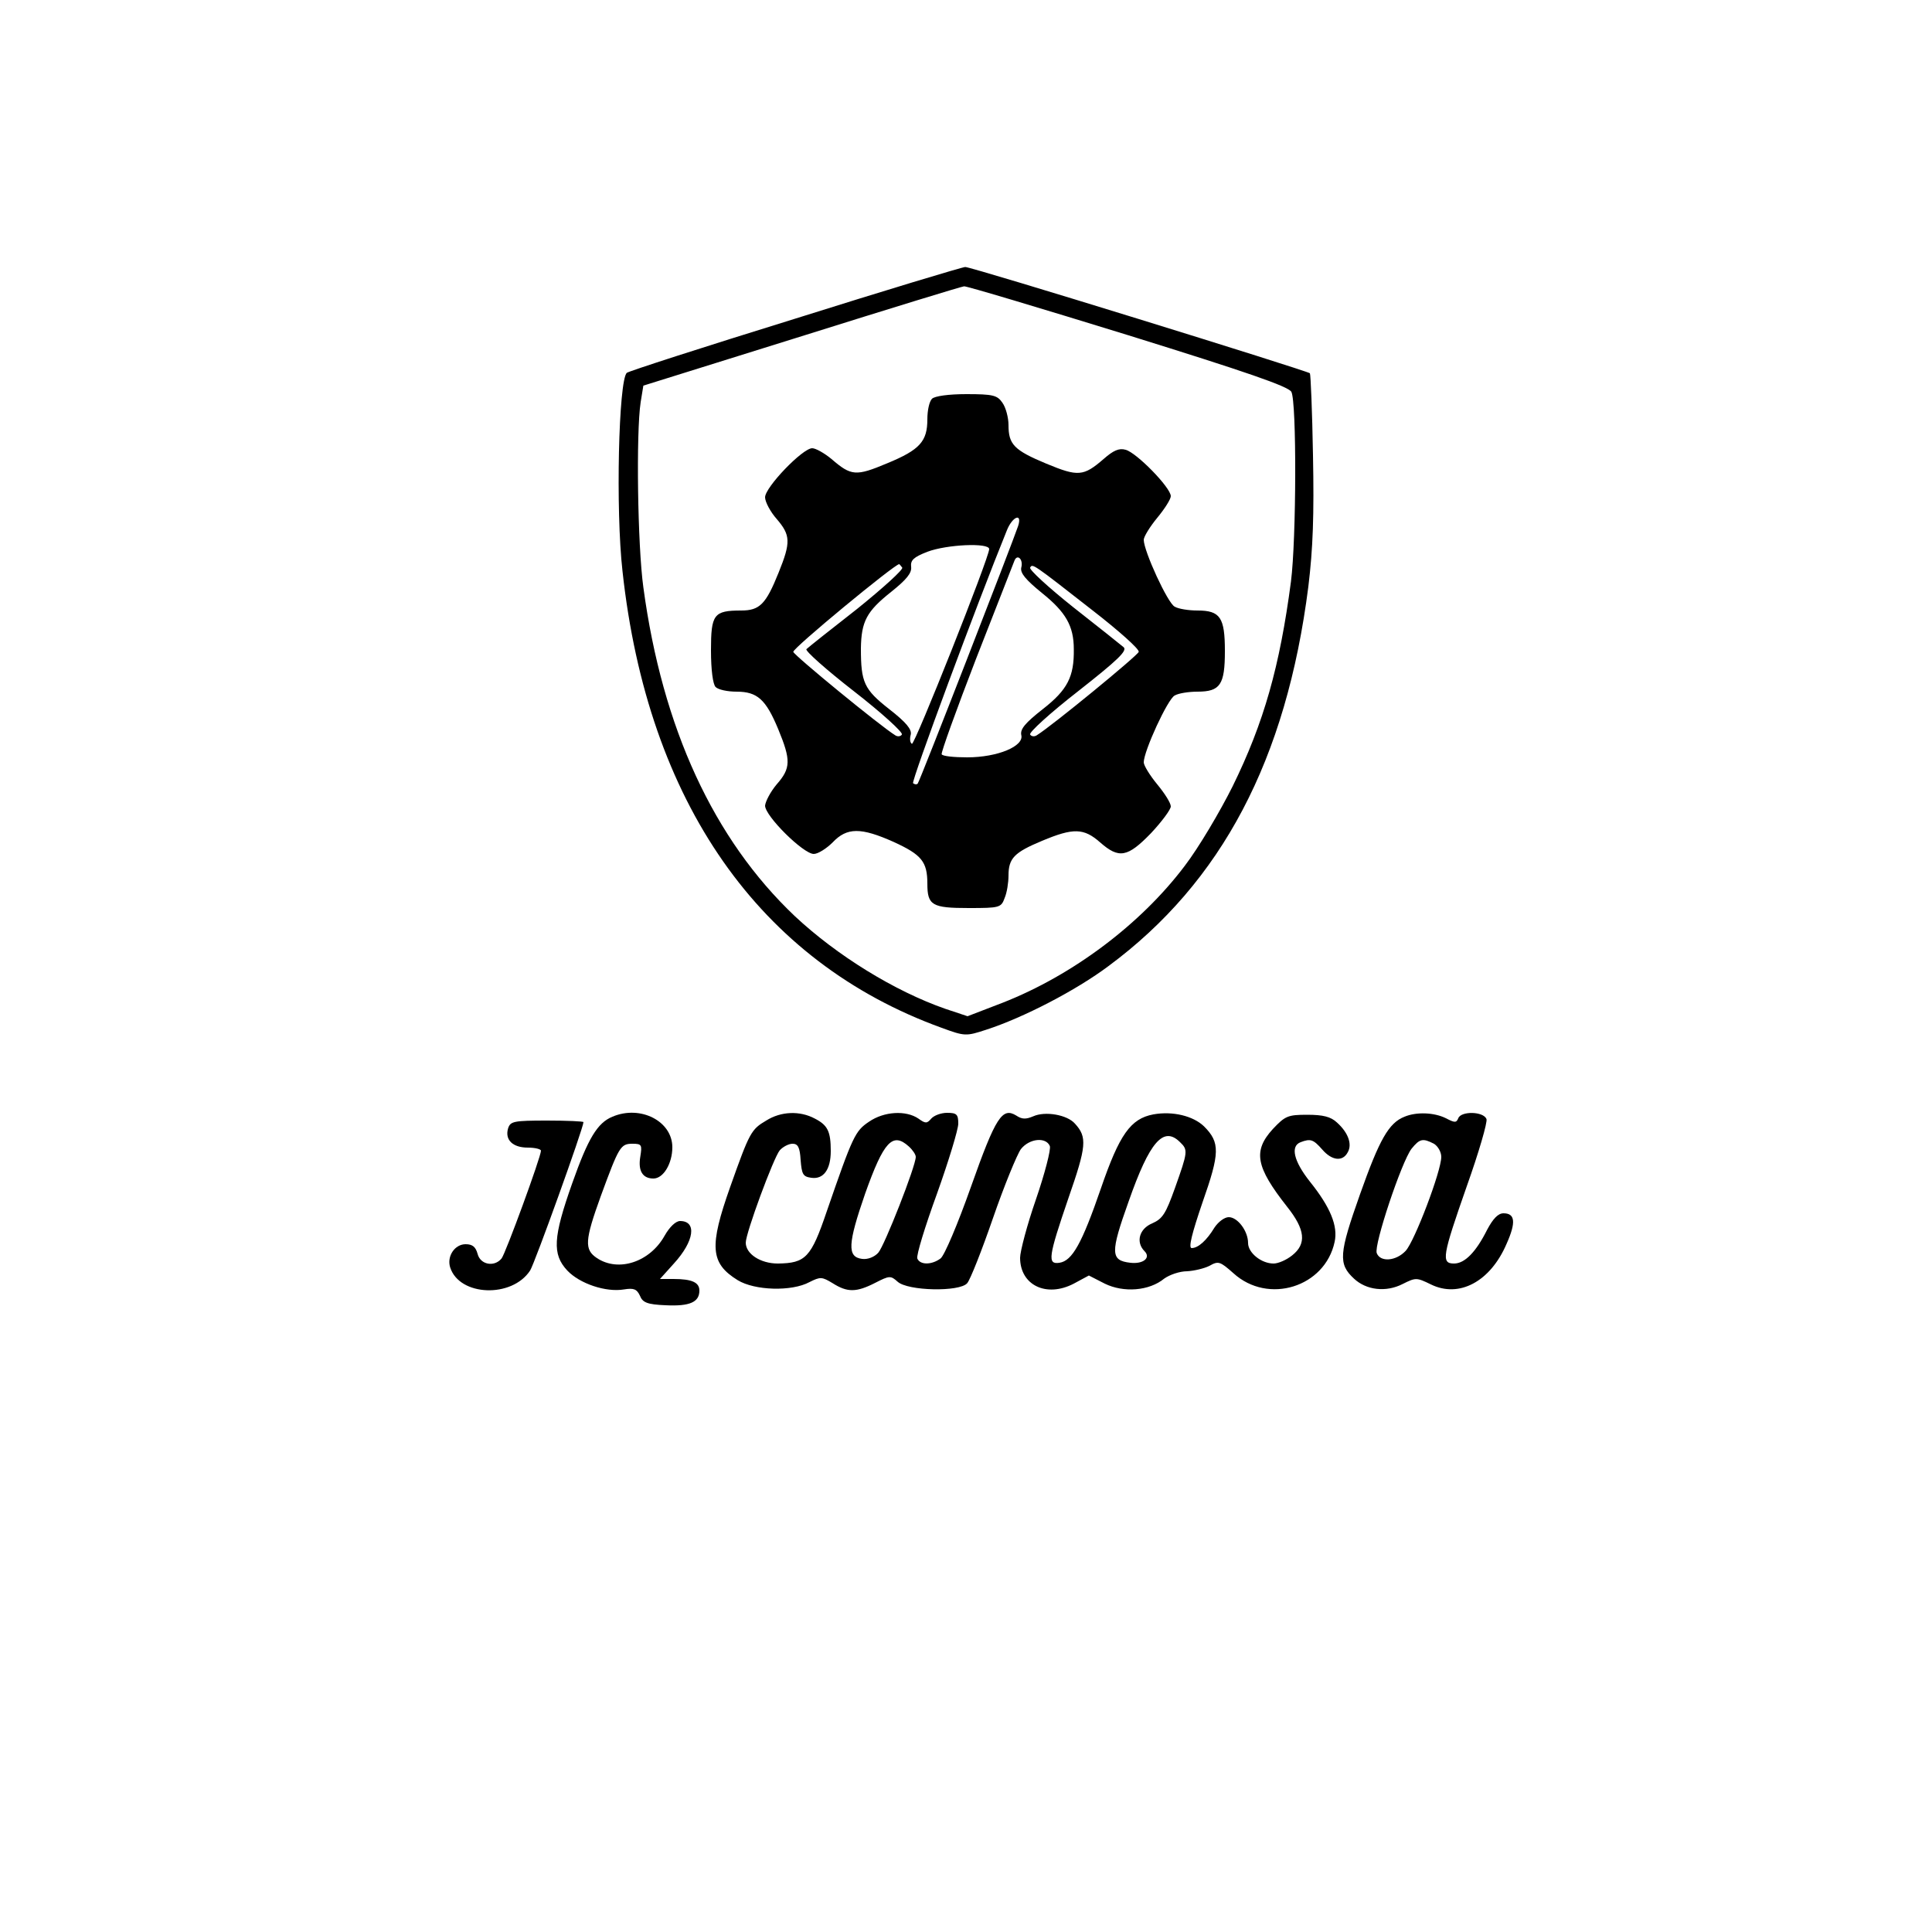 <?xml version="1.0" standalone="no"?>
<!DOCTYPE svg PUBLIC "-//W3C//DTD SVG 20010904//EN"
 "http://www.w3.org/TR/2001/REC-SVG-20010904/DTD/svg10.dtd">
<svg version="1.0" xmlns="http://www.w3.org/2000/svg"
 width="500pt" height="500pt" viewBox="0 0 500 500"
 preserveAspectRatio="xMidYMid meet">
<g transform="translate(0,500) scale(0.1,-0.1)"
fill="#000000" stroke="none">
<path d="M2057 4175 c-236 -73 -431 -136 -435 -140 -21 -21 -29 -354 -11 -513
65 -598 354 -1011 826 -1182 60 -22 63 -22 115 -5 96 31 233 102 317 165 293
217 460 534 517 982 12 99 15 184 12 340 -2 114 -6 209 -8 212 -8 7 -877 276
-892 275 -7 0 -206 -60 -441 -134z m861 -42 c309 -96 416 -133 424 -147 14
-26 13 -381 -1 -491 -29 -220 -70 -365 -151 -530 -33 -66 -88 -159 -124 -206
-114 -151 -290 -283 -471 -354 l-91 -35 -57 19 c-132 46 -281 138 -390 240
-210 199 -343 487 -392 851 -15 108 -19 401 -7 479 l7 43 410 128 c226 71 415
129 420 129 6 1 196 -56 423 -126z"/>
<path d="M2412 3968 c-7 -7 -12 -30 -12 -53 0 -57 -19 -79 -104 -114 -81 -34
-93 -33 -144 11 -18 15 -41 28 -50 28 -25 0 -122 -101 -122 -127 0 -12 14 -38
30 -56 36 -42 37 -60 5 -139 -33 -82 -49 -98 -97 -98 -71 0 -78 -10 -78 -103
0 -51 5 -88 12 -95 7 -7 31 -12 54 -12 54 0 76 -20 108 -97 33 -80 33 -101 -4
-143 -16 -19 -29 -44 -30 -55 0 -27 99 -125 126 -125 11 0 33 14 49 30 37 39
73 39 158 1 72 -33 87 -51 87 -108 0 -56 12 -63 107 -63 80 0 84 1 93 26 6 14
10 40 10 58 0 45 15 60 87 90 81 34 108 33 150 -4 49 -43 71 -39 132 24 28 30
51 61 51 69 0 9 -16 34 -35 57 -19 23 -35 49 -35 57 0 29 62 164 80 173 10 6
37 10 59 10 59 0 71 18 71 105 0 87 -12 105 -71 105 -22 0 -49 4 -59 10 -18 9
-80 144 -80 173 0 8 16 34 35 57 19 23 35 48 35 56 0 22 -89 113 -117 120 -17
5 -32 -2 -57 -24 -52 -45 -66 -46 -148 -12 -84 35 -98 50 -98 100 0 19 -7 46
-16 58 -13 19 -24 22 -93 22 -46 0 -82 -5 -89 -12z m223 -329 c-14 -42 -255
-662 -260 -667 -3 -3 -8 -2 -12 1 -5 5 166 466 243 655 14 35 40 46 29 11z
m-75 -60 c0 -22 -193 -508 -200 -504 -5 3 -6 13 -3 24 3 13 -11 31 -56 66 -65
51 -73 69 -73 157 1 70 15 96 78 146 40 32 54 49 52 65 -2 17 6 25 42 39 50
19 160 24 160 7z m83 -48 c-3 -14 11 -31 54 -66 61 -49 82 -85 82 -145 1 -71
-16 -105 -80 -155 -46 -36 -59 -52 -56 -67 8 -29 -61 -58 -140 -58 -34 0 -64
3 -66 8 -2 4 38 115 89 247 52 132 96 246 99 253 7 20 24 5 18 -17z m-308 0
c3 -5 -50 -53 -117 -107 -68 -53 -127 -100 -131 -104 -4 -4 51 -53 123 -109
72 -56 128 -107 124 -112 -3 -5 -11 -6 -17 -2 -39 24 -262 207 -264 216 -2 9
261 226 274 227 1 0 4 -4 8 -9z m493 -111 c67 -52 121 -100 119 -107 -2 -9
-225 -192 -264 -216 -6 -4 -14 -3 -17 2 -4 5 52 56 124 112 103 81 128 105
118 114 -7 6 -66 53 -131 104 -64 51 -114 97 -111 102 6 11 6 11 162 -111z"/>
<path d="M1585 2110 c-39 -16 -63 -56 -104 -172 -50 -141 -52 -184 -13 -226
32 -34 100 -57 147 -49 25 4 33 1 41 -16 7 -18 19 -23 67 -25 62 -3 87 8 87
38 0 21 -19 30 -67 30 l-35 0 36 40 c53 58 60 110 16 110 -11 0 -27 -15 -40
-38 -38 -68 -119 -95 -175 -58 -33 22 -32 45 10 161 47 128 51 135 82 135 24
0 25 -3 20 -34 -6 -36 6 -56 34 -56 26 0 49 39 49 81 0 67 -82 110 -155 79z"/>
<path d="M1983 2100 c-39 -23 -43 -30 -93 -171 -55 -155 -52 -198 19 -242 44
-27 140 -30 186 -5 28 14 32 14 60 -3 38 -24 61 -24 110 1 37 19 40 19 58 3
26 -24 160 -27 180 -4 8 9 38 85 67 169 29 84 62 164 72 178 22 28 65 32 75 8
3 -9 -13 -71 -36 -138 -23 -66 -41 -135 -41 -151 0 -71 68 -104 139 -67 l39
21 41 -21 c49 -24 115 -19 154 13 14 10 40 19 59 19 18 1 44 7 58 14 23 13 27
12 62 -19 90 -82 237 -36 262 81 9 41 -11 90 -64 156 -42 53 -51 92 -24 102
26 10 33 7 56 -19 25 -29 53 -32 66 -7 12 21 1 51 -28 77 -16 15 -36 20 -77
20 -50 0 -57 -3 -89 -37 -52 -57 -44 -98 37 -201 47 -59 51 -96 13 -126 -15
-12 -36 -21 -48 -21 -32 0 -66 28 -66 53 0 31 -27 67 -50 67 -11 0 -27 -12
-37 -27 -20 -33 -42 -53 -59 -53 -9 0 1 39 28 118 45 128 46 155 4 197 -28 27
-81 40 -131 31 -59 -11 -88 -52 -136 -192 -49 -142 -74 -187 -107 -192 -32 -5
-29 15 23 167 47 135 49 158 17 193 -20 23 -77 33 -108 19 -19 -8 -29 -8 -44
2 -36 22 -53 -3 -117 -184 -34 -96 -69 -179 -79 -186 -23 -17 -53 -17 -60 0
-3 8 20 83 51 168 30 84 55 166 55 181 0 24 -4 28 -29 28 -16 0 -34 -7 -41
-15 -11 -13 -15 -13 -33 0 -32 22 -89 19 -128 -8 -36 -24 -42 -37 -109 -231
-41 -121 -55 -135 -127 -136 -45 0 -83 25 -83 54 0 25 72 220 88 239 8 9 23
17 33 17 14 0 19 -9 21 -42 3 -37 6 -43 27 -46 32 -5 51 21 51 69 0 51 -8 67
-41 84 -39 21 -88 19 -126 -5z m1071 -56 c21 -20 20 -25 -13 -118 -24 -67 -32
-80 -59 -92 -34 -14 -43 -49 -20 -72 17 -17 -3 -34 -37 -30 -51 6 -52 25 -4
159 54 154 90 196 133 153z m-702 -11 c10 -9 18 -21 18 -27 0 -24 -81 -230
-97 -248 -10 -11 -27 -18 -42 -16 -39 5 -37 39 8 169 48 135 71 160 113 122z"/>
<path d="M3635 2110 c-41 -16 -65 -59 -115 -200 -55 -155 -57 -181 -16 -219
32 -30 83 -36 126 -14 34 17 36 17 73 -1 73 -36 154 7 196 105 25 56 22 79 -8
79 -14 0 -27 -14 -42 -42 -29 -58 -58 -88 -86 -88 -34 0 -30 20 33 200 31 87
54 166 51 174 -8 20 -66 21 -73 2 -5 -12 -9 -12 -32 0 -30 15 -76 17 -107 4z
m76 -70 c10 -6 19 -21 19 -34 0 -37 -69 -218 -92 -243 -25 -27 -66 -30 -75 -6
-8 20 64 236 90 270 21 26 29 28 58 13z"/>
<path d="M1315 2080 c-9 -30 12 -50 51 -50 19 0 34 -4 34 -8 0 -16 -92 -267
-102 -279 -19 -23 -55 -16 -62 12 -5 18 -13 25 -31 25 -28 0 -49 -31 -40 -60
24 -75 160 -80 207 -8 12 19 138 369 138 384 0 2 -42 4 -94 4 -87 0 -95 -2
-101 -20z"/>
</g>
</svg>
